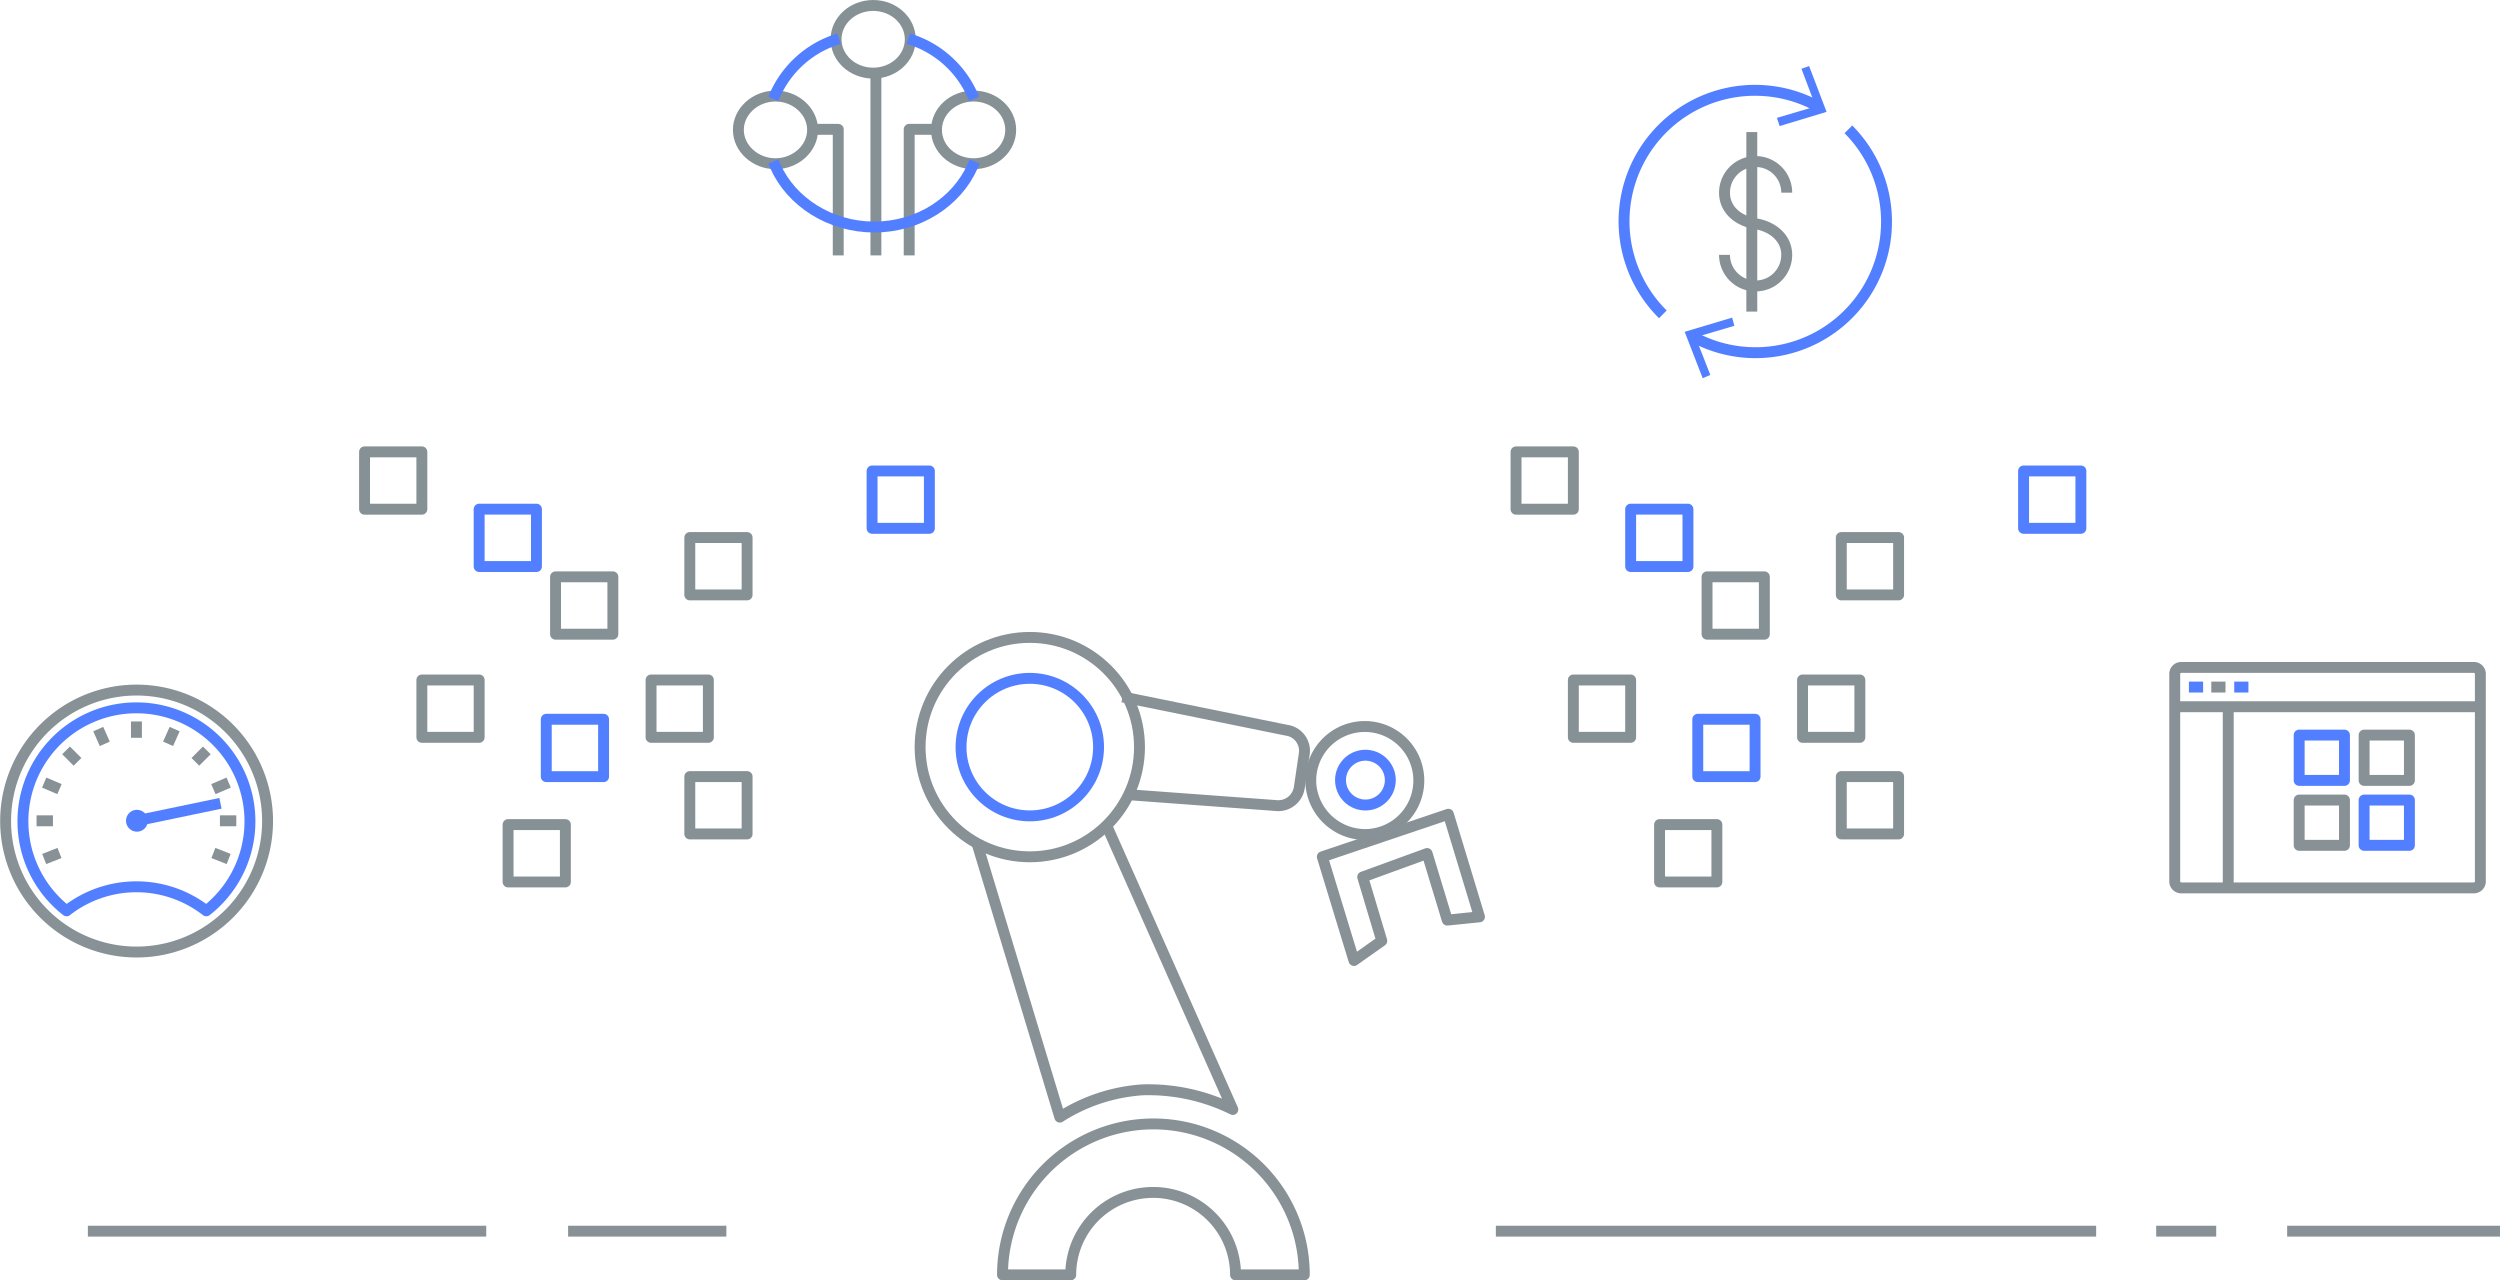 <svg xmlns="http://www.w3.org/2000/svg" id="graphic-benefits-1" width="458.1" height="234.62" viewBox="0 0 458.1 234.62">
    <defs>
        <clipPath id="clip-path">
            <path id="Rectangle_4748" fill="none" d="M0 0H458.1V234.62H0z" data-name="Rectangle 4748"/>
        </clipPath>
        <style>
            .cls-2,.cls-3,.cls-4,.cls-6,.cls-8,.cls-9{fill:none}.cls-2,.cls-8{stroke:#869196}.cls-2,.cls-3,.cls-4,.cls-6,.cls-8,.cls-9{stroke-linejoin:round;stroke-width:2px}.cls-3,.cls-9{stroke:#527fff}.cls-4{stroke:#879196}.cls-6{stroke:#869095}.cls-7{fill:#527fff}.cls-8{stroke-linecap:round}.cls-9{stroke-linecap:square}
        </style>
    </defs>
    <g id="graphic-benefits-1-2" data-name="graphic-benefits-1" transform="translate(229.05 117.31)">
        <g id="Group_2850" data-name="Group 2850" transform="translate(-229.05 -117.31)">
            <path id="Rectangle_4724" d="M0 0H10.5V10.51H0z" class="cls-2" data-name="Rectangle 4724" transform="translate(288.3 124.6)"/>
            <path id="Rectangle_4725" d="M0 0H10.5V10.51H0z" class="cls-2" data-name="Rectangle 4725" transform="translate(304.1 151.1)"/>
            <path id="Rectangle_4726" d="M0 0H10.5V10.51H0z" class="cls-2" data-name="Rectangle 4726" transform="translate(312.8 105.7)"/>
            <path id="Rectangle_4727" d="M0 0H10.5V10.51H0z" class="cls-3" data-name="Rectangle 4727" transform="translate(311.1 131.8)"/>
            <path id="Rectangle_4728" d="M0 0H10.5V10.51H0z" class="cls-2" data-name="Rectangle 4728" transform="translate(337.4 98.5)"/>
            <path id="Rectangle_4729" d="M0 0H10.5V10.51H0z" class="cls-3" data-name="Rectangle 4729" transform="translate(298.8 93.3)"/>
            <path id="Rectangle_4730" d="M0 0H10.5V10.51H0z" class="cls-2" data-name="Rectangle 4730" transform="translate(330.3 124.6)"/>
            <path id="Rectangle_4731" d="M0 0H10.5V10.51H0z" class="cls-2" data-name="Rectangle 4731" transform="translate(337.4 142.3)"/>
            <path id="Rectangle_4732" d="M0 0H10.5V10.51H0z" class="cls-3" data-name="Rectangle 4732" transform="translate(370.8 86.3)"/>
            <path id="Rectangle_4733" d="M0 0H10.5V10.51H0z" class="cls-2" data-name="Rectangle 4733" transform="translate(277.8 82.8)"/>
            <path id="Rectangle_4734" d="M0 0H10.5V10.51H0z" class="cls-2" data-name="Rectangle 4734" transform="translate(77.3 124.6)"/>
            <path id="Rectangle_4735" d="M0 0H10.5V10.51H0z" class="cls-2" data-name="Rectangle 4735" transform="translate(93.1 151.1)"/>
            <path id="Rectangle_4736" d="M0 0H10.5V10.51H0z" class="cls-2" data-name="Rectangle 4736" transform="translate(101.8 105.7)"/>
            <path id="Rectangle_4737" d="M0 0H10.5V10.51H0z" class="cls-3" data-name="Rectangle 4737" transform="translate(100.1 131.8)"/>
            <path id="Rectangle_4738" d="M0 0H10.5V10.51H0z" class="cls-2" data-name="Rectangle 4738" transform="translate(126.4 98.5)"/>
            <path id="Rectangle_4739" d="M0 0H10.5V10.51H0z" class="cls-3" data-name="Rectangle 4739" transform="translate(87.8 93.3)"/>
            <path id="Rectangle_4740" d="M0 0H10.5V10.51H0z" class="cls-2" data-name="Rectangle 4740" transform="translate(119.3 124.6)"/>
            <path id="Rectangle_4741" d="M0 0H10.5V10.51H0z" class="cls-2" data-name="Rectangle 4741" transform="translate(126.4 142.3)"/>
            <path id="Rectangle_4742" d="M0 0H10.5V10.51H0z" class="cls-3" data-name="Rectangle 4742" transform="translate(159.8 86.3)"/>
            <path id="Rectangle_4743" d="M0 0H10.5V10.51H0z" class="cls-2" data-name="Rectangle 4743" transform="translate(66.8 82.8)"/>
            <path id="Line_1526" d="M0 0L73 0" class="cls-4" data-name="Line 1526" transform="translate(16.1 225.6)"/>
            <path id="Line_1527" d="M0 0L29 0" class="cls-4" data-name="Line 1527" transform="translate(104.1 225.6)"/>
            <path id="Line_1528" d="M0 0L110 0" class="cls-4" data-name="Line 1528" transform="translate(274.1 225.6)"/>
            <path id="Line_1529" d="M0 0L11 0" class="cls-4" data-name="Line 1529" transform="translate(395.1 225.6)"/>
            <g id="Group_2849" clip-path="url(#clip-path)" data-name="Group 2849">
                <path id="Line_1530" d="M0 0L39 0" class="cls-4" data-name="Line 1530" transform="translate(419.1 225.6)"/>
                <path id="Path_4642" d="M42.6 166.8a24 24 0 1 1-1.2-33.9 24 24 0 0 1 1.2 33.9z" class="cls-4" data-name="Path 4642"/>
                <path id="Path_4643" d="M12.2 166.9a20.8 20.8 0 0 1 25.6 0 20.8 20.8 0 1 0-25.6 0z" class="cls-3" data-name="Path 4643"/>
                <path id="Path_4644" d="M25.8 151.1a1 1 0 1 1 .29-.773 1 1 0 0 1-.29.773z" class="cls-3" data-name="Path 4644"/>
                <path id="Line_1531" d="M0 3L14.4 0" class="cls-3" data-name="Line 1531" transform="translate(26 147.2)"/>
                <path id="Line_1532" d="M0 0L2.8 1.1" class="cls-4" data-name="Line 1532" transform="translate(39.1 156.3)"/>
                <path id="Line_1533" d="M0 0L3 0" class="cls-4" data-name="Line 1533" transform="translate(40.3 150.4)"/>
                <path id="Line_1534" d="M0 1.2L2.8 0" class="cls-4" data-name="Line 1534" transform="translate(39.1 143.4)"/>
                <path id="Line_1535" d="M0 2.1L2.1 0" class="cls-4" data-name="Line 1535" transform="translate(35.8 137.5)"/>
                <path id="Line_1536" d="M0 2.7L1.2 0" class="cls-4" data-name="Line 1536" transform="translate(30.8 133.6)"/>
                <path id="Line_1537" d="M0 3L0 0" class="cls-4" data-name="Line 1537" transform="translate(25 132.2)"/>
                <path id="Line_1538" d="M1.2 2.7L0 0" class="cls-4" data-name="Line 1538" transform="translate(18 133.6)"/>
                <path id="Line_1539" d="M2.1 2.1L0 0" class="cls-4" data-name="Line 1539" transform="translate(12.1 137.5)"/>
                <path id="Line_1540" d="M2.8 1.2L0 0" class="cls-4" data-name="Line 1540" transform="translate(8.1 143.4)"/>
                <path id="Line_1541" d="M3 0L0 0" class="cls-4" data-name="Line 1541" transform="translate(6.7 150.4)"/>
                <path id="Line_1542" d="M2.8 0L0 1.1" class="cls-4" data-name="Line 1542" transform="translate(8.1 156.3)"/>
                <path id="Path_4645" d="M250.8 152.9a9.9 9.9 0 1 0-10.6-9.3 10 10 0 0 0 10.6 9.3z" class="cls-4" data-name="Path 4645"/>
                <path id="Path_4646" d="M250.5 147.5a4.56 4.56 0 1 0-4.85-4.25 4.56 4.56 0 0 0 4.85 4.25z" class="cls-3" data-name="Path 4646"/>
                <path id="Path_4647" d="M248.1 176l-5.8-19 23.1-7.8 5.7 18.8-5.9.6-3.7-12.2-11.8 4.3 3.5 11.7z" class="cls-4" data-name="Path 4647"/>
                <path id="Path_4648" d="M196.2 233.6a15.1 15.1 0 1 1 30.2 0H239a27.65 27.65 0 0 0-55.3 0z" class="cls-4" data-name="Path 4648"/>
                <path id="Path_4649" d="M202.7 151.1l23.2 52.2a34.9 34.9 0 0 0-16.5-3.6 32 32 0 0 0-15.2 5l-15.1-49.9" class="cls-4" data-name="Path 4649"/>
                <path id="Path_4650" d="M205.7 127.7l30 6.1a3.8 3.8 0 0 1 3.3 4.3l-.9 6.1a3.9 3.9 0 0 1-4.4 3.4l-27.2-2" class="cls-4" data-name="Path 4650"/>
                <circle id="Ellipse_101" cx="20.1" cy="20.1" r="20.1" class="cls-4" data-name="Ellipse 101" transform="translate(168.6 116.8)"/>
                <circle id="Ellipse_102" cx="12.6" cy="12.6" r="12.6" class="cls-3" data-name="Ellipse 102" transform="translate(176.1 124.3)"/>
                <path id="Rectangle_4744" d="M0 0H8.3V8.3H0z" class="cls-3" data-name="Rectangle 4744" transform="translate(421.3 134.7)"/>
                <path id="Rectangle_4745" d="M0 0H8.3V8.3H0z" class="cls-4" data-name="Rectangle 4745" transform="translate(433.2 134.7)"/>
                <path id="Rectangle_4746" d="M0 0H8.3V8.3H0z" class="cls-4" data-name="Rectangle 4746" transform="translate(421.3 146.6)"/>
                <path id="Rectangle_4747" d="M0 0H8.3V8.3H0z" class="cls-3" data-name="Rectangle 4747" transform="translate(433.2 146.6)"/>
                <path id="Line_1543" d="M0 33.2L0 0" class="cls-4" data-name="Line 1543" transform="translate(408.3 129.5)"/>
                <path id="Line_1544" d="M0 0L56 0" class="cls-4" data-name="Line 1544" transform="translate(398.5 129.5)"/>
                <path id="Path_4651" d="M453.3 162.7a1.2 1.2 0 0 0 1.2-1.1v-38.2a1.2 1.2 0 0 0-1.2-1.1h-53.6a1.2 1.2 0 0 0-1.2 1.1v38.2a1.2 1.2 0 0 0 1.2 1.1z" class="cls-4" data-name="Path 4651"/>
                <path id="Line_1545" d="M0 0L2.6 0" class="cls-3" data-name="Line 1545" transform="translate(401.1 125.9)"/>
                <path id="Line_1546" d="M0 0L2.6 0" class="cls-6" data-name="Line 1546" transform="translate(405.2 125.9)"/>
                <path id="Line_1547" d="M0 0L2.6 0" class="cls-3" data-name="Line 1547" transform="translate(409.4 125.9)"/>
                <path id="Path_4652" d="M316 46.7a5.7 5.7 0 0 0 11.4 0c0-3.1-2.6-5.2-5.7-5.7s-5.7-2.5-5.7-5.7a5.7 5.7 0 1 1 11.4 0" class="cls-6" data-name="Path 4652"/>
                <path id="Line_1548" d="M0 0L0 32.9" class="cls-6" data-name="Line 1548" transform="translate(321 24.2)"/>
                <path id="Path_4653" d="M304.7 57.6a24 24 0 0 1 28.6-38" class="cls-3" data-name="Path 4653"/>
                <path id="Path_4654" d="M326.1 23.1l-.5-1.5 7.1-2.1-2.6-6.9 1.4-.5 3.2 8.4z" class="cls-7" data-name="Path 4654"/>
                <path id="Path_4655" d="M338.7 23.7a24 24 0 0 1-28.5 38" class="cls-3" data-name="Path 4655"/>
                <path id="Path_4656" d="M317.4 58.2l.4 1.5-7.1 2.1 2.7 6.9-1.4.6-3.3-8.5z" class="cls-7" data-name="Path 4656"/>
                <ellipse id="Ellipse_103" cx="6.8" cy="6.2" class="cls-8" data-name="Ellipse 103" rx="6.8" ry="6.2" transform="translate(153.2 1)"/>
                <ellipse id="Ellipse_104" cx="6.8" cy="6.2" class="cls-8" data-name="Ellipse 104" rx="6.8" ry="6.2" transform="translate(171.6 17.6)"/>
                <path id="Path_4657" d="M148.9 23.8c0 3.4-3.1 6.2-6.8 6.2s-6.8-2.8-6.8-6.2 3.1-6.2 6.8-6.2 6.8 2.8 6.8 6.2z" class="cls-8" data-name="Path 4657"/>
                <path id="Line_1549" d="M0 0L0 33.7" class="cls-2" data-name="Line 1549" transform="translate(160.5 13.1)"/>
                <path id="Path_4658" d="M153.6 46.8V23.7h-5.4" class="cls-2" data-name="Path 4658"/>
                <path id="Path_4659" d="M172.1 23.7h-5.5v23.1" class="cls-2" data-name="Path 4659"/>
                <path id="Path_4660" d="M142.1 17.2a18.7 18.7 0 0 1 10.7-9.8" class="cls-9" data-name="Path 4660"/>
                <path id="Path_4661" d="M178.2 30.5c-2.9 6.5-9.9 11.1-18 11.1S145 37 142.1 30.5" class="cls-9" data-name="Path 4661"/>
                <path id="Path_4662" d="M167.4 7.4a18.7 18.7 0 0 1 10.7 9.8" class="cls-9" data-name="Path 4662"/>
            </g>
        </g>
    </g>
</svg>
